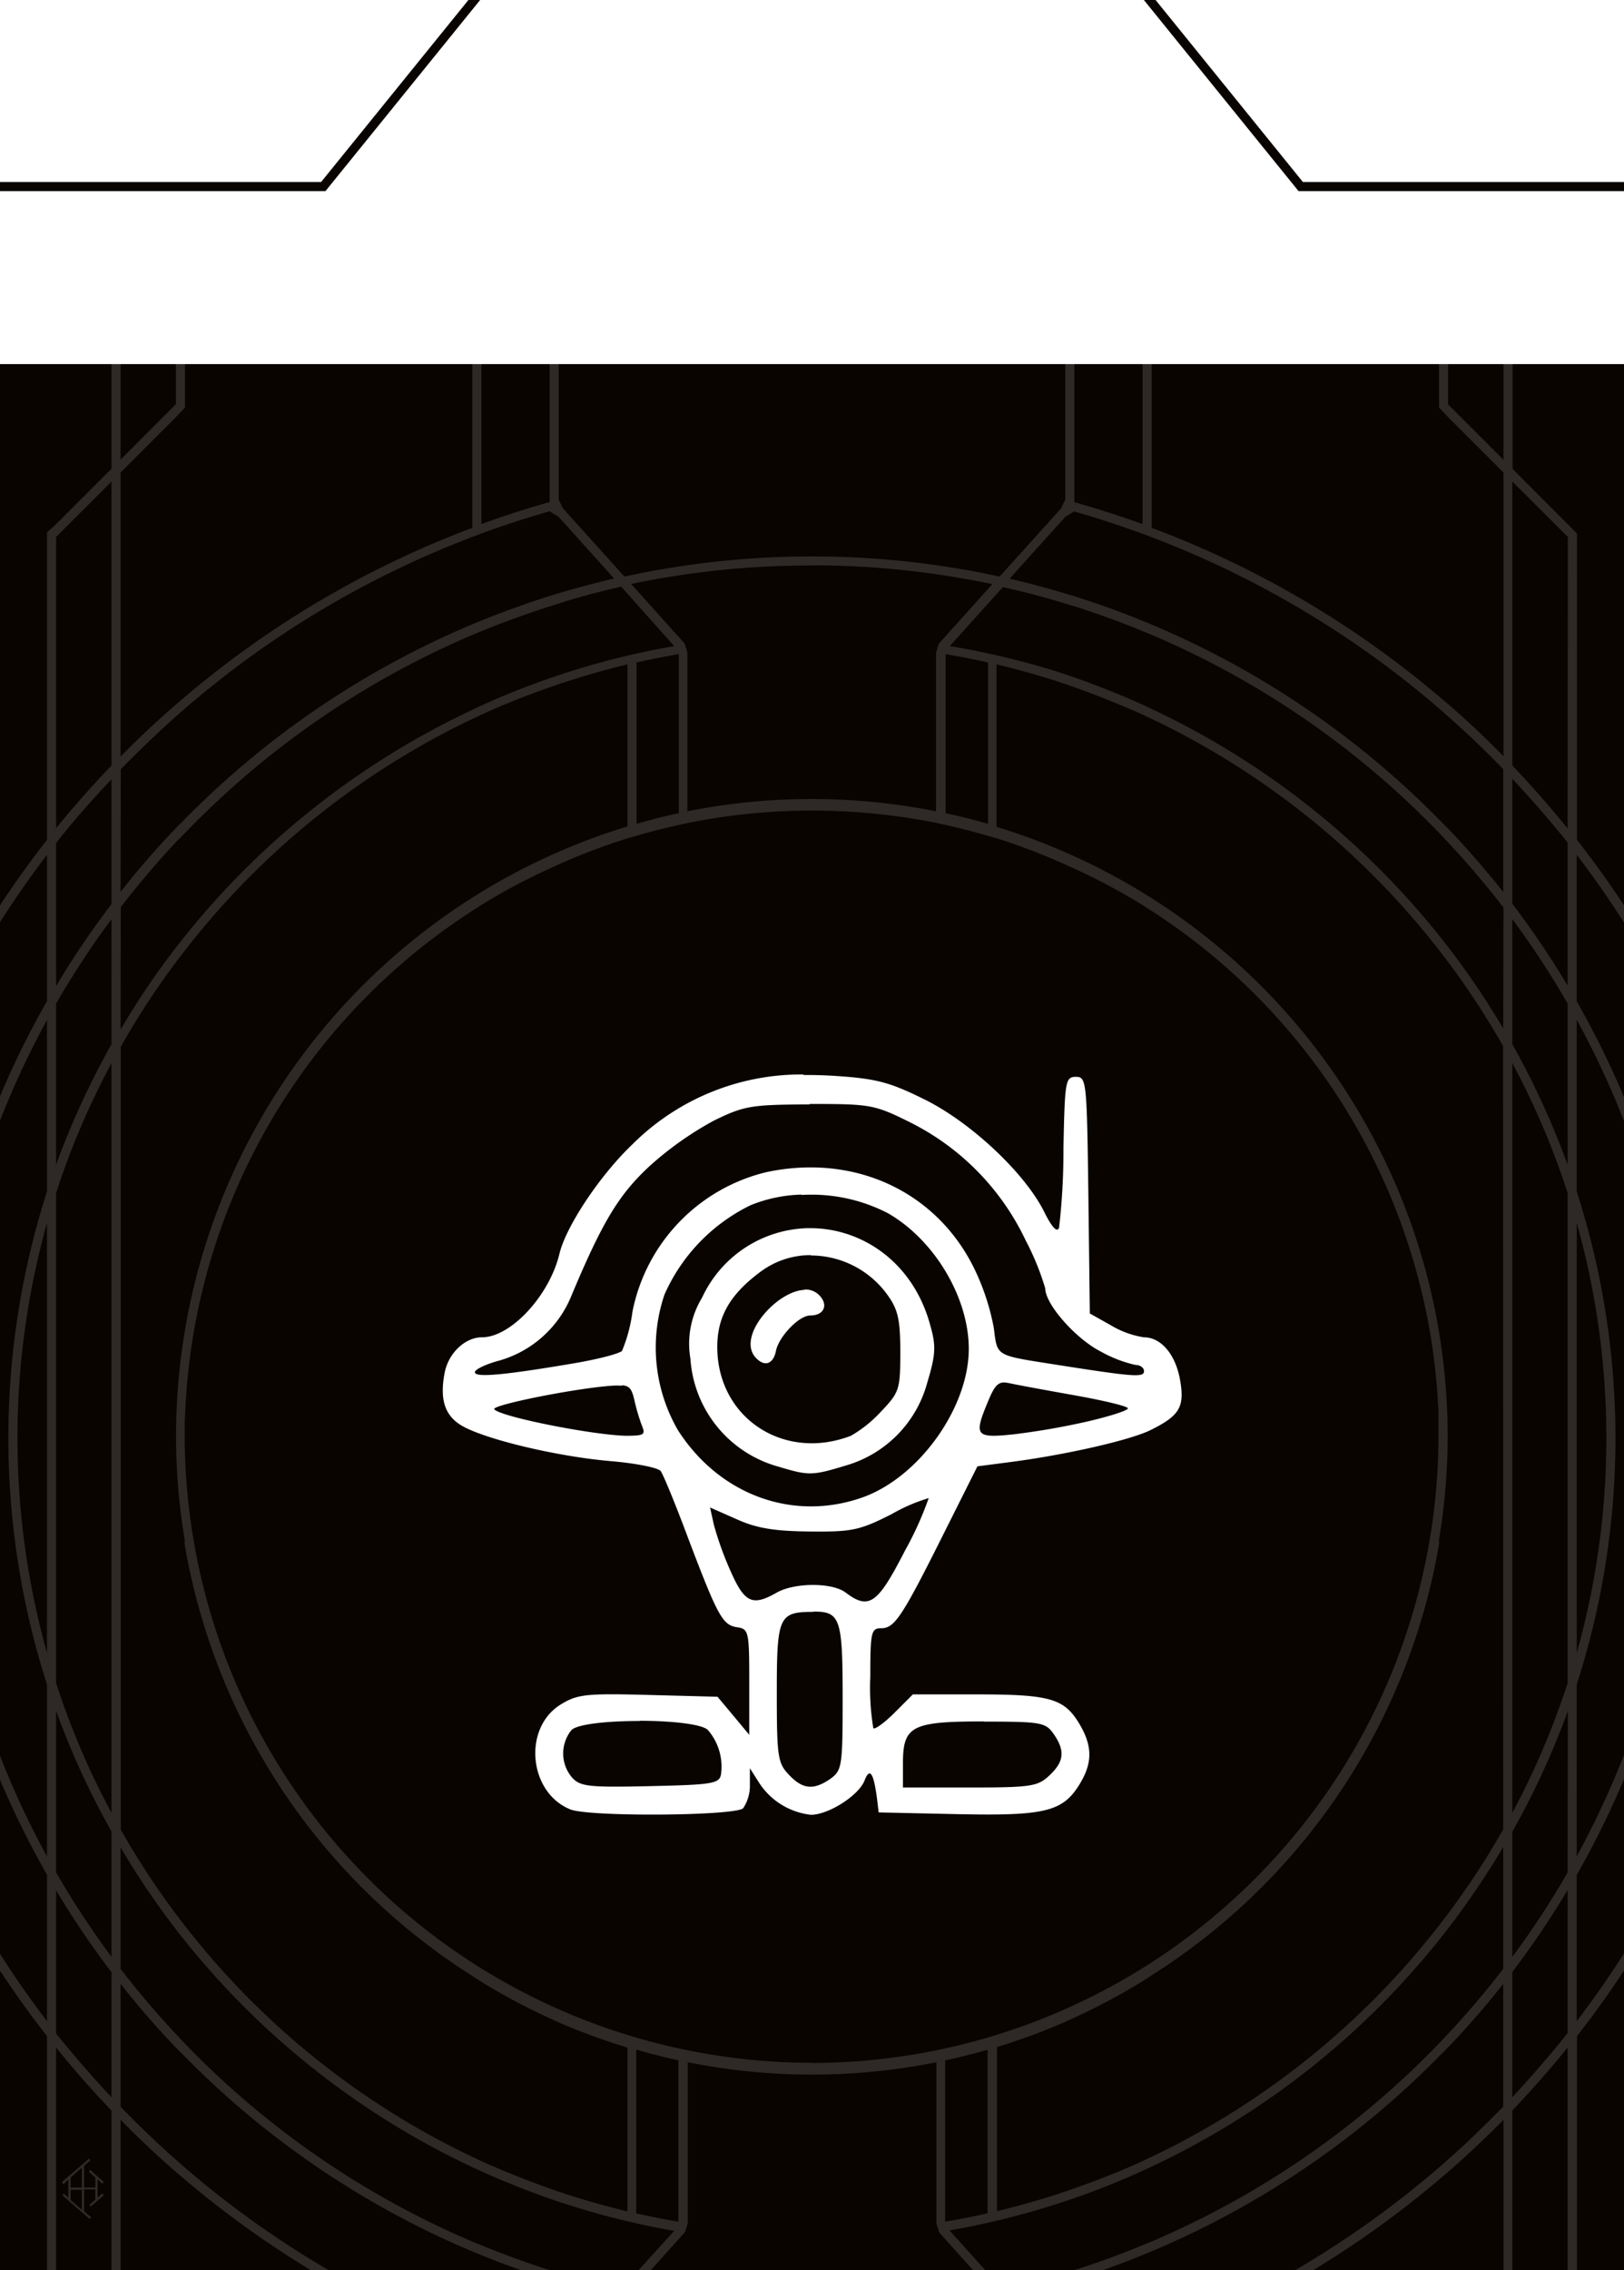 <svg id="Layer_1" data-name="Layer 1" xmlns="http://www.w3.org/2000/svg" xmlns:xlink="http://www.w3.org/1999/xlink" viewBox="0 0 178.58 249.45"><rect x="0" y="0" width="178.58" height="249.45" fill="#808080" stroke="none"/><defs><style>.cls-1{fill:none;}.cls-2{clip-path:url(#clip-path);}.cls-3{opacity:0.4;}.cls-4,.cls-5,.cls-7{fill:#090400;}.cls-4{opacity:0.05;}.cls-5{opacity:0.1;}.cls-6{clip-path:url(#clip-path-3);}.cls-8{opacity:0.15;}.cls-9{fill:#fff;}</style><clipPath id="clip-path"><rect class="cls-1" y="-310.05" width="189.92" height="260.79"/></clipPath><clipPath id="clip-path-3"><rect class="cls-1" x="-5.67" y="-5.67" width="189.92" height="260.79"/></clipPath></defs><g class="cls-2"><g class="cls-3"><g class="cls-2"><path class="cls-4" d="M67.11-249.48v-58.73h-1v59c-2.54.72-5,1.52-7.5,2.42v-59.08h-1v59.45A107,107,0,0,0,26-227.86L25-227q-3.15,2.74-6.09,5.73v-31.18L25-258.55l1-1v-46.28H25V-260l-6.09,6.09v-52h-1v53l-6.08,6.08-1,.91v33.79a106.26,106.26,0,0,0-22.68,65.72A106.29,106.29,0,0,0,10.84-80.64V-47l1,1,6.08,6.09v53h1v-52L25-32.77V13.14h1V-33.15l-1-1-6.09-6.09V-71.45q2.94,3,6.09,5.72l1,.85a107.06,107.06,0,0,0,31.6,18.57V13.14h1V-45.94c2.46.89,5,1.7,7.5,2.41V14.94h1v-58.2l.43-.92,6.79-7.53A96.73,96.73,0,0,0,95-49.49a96.73,96.73,0,0,0,20.63-2.22l6.78,7.53.44.92v58.2h1V-43.53c2.54-.71,5-1.52,7.5-2.41V13.14h1V-46.31a107.06,107.06,0,0,0,31.6-18.57l1-.85c2.1-1.82,4.13-3.74,6.09-5.72v31.18l-6.09,6.08-1,1.08V13.14h1V-32.77L171-38.86v52h1v-53l6.08-6.09,1-1V-80.64a106.29,106.29,0,0,0,22.68-65.73,106.29,106.29,0,0,0-22.68-65.73v-33.67l-1-1L172-252.87v-53h-1v52L164.91-260v-45.91h-1v46.27l1,1.05,6.09,6.09v31.17q-2.94-3-6.09-5.72l-1-.85a107,107,0,0,0-31.6-18.56v-59.45h-1v59.08c-2.46-.9-5-1.7-7.5-2.42v-59h-1v58.73s-.45.92-.43.92L115.59-241A97.38,97.38,0,0,0,95-243.25,97.38,97.38,0,0,0,74.33-241l-6.78-7.53S67.12-249.48,67.11-249.48Zm-55.27,4.11,6.08-6.09v31.2q-3.18,3.33-6.08,6.92Zm6.08,26.56V-205a98,98,0,0,0-6.08,9v-15.68C13.76-214.19,15.8-216.54,17.92-218.81Zm160.16,99.37A87.07,87.07,0,0,1,172-105.17v-82.39a87,87,0,0,1,6.08,14.26Zm1-50.57a87,87,0,0,1,3.25,23.64,87.14,87.14,0,0,1-3.25,23.65ZM171-103.36a88.52,88.52,0,0,1-6.09,9.3l-1,1.3a87.94,87.94,0,0,1-31.6,25.37l-1,.47c-2.44,1.12-5,2.13-7.5,3l-1,.35c-2.46.82-5,1.54-7.51,2.15v-18a67.47,67.47,0,0,0,7.51-2.78l1-.45a69.63,69.63,0,0,0,7.5-4l1-.64a70.07,70.07,0,0,0,31.6-47.38l0-.52a69.94,69.94,0,0,0,1-11.1v-.15c0-.08,0-.15,0-.22a70.06,70.06,0,0,0-49.61-66.92v-17.79c2.54.61,5,1.33,7.51,2.16l1,.35c2.55.9,5.06,1.91,7.5,3l1,.47A87.83,87.83,0,0,1,163.91-200l1,1.3a88.52,88.52,0,0,1,6.09,9.3ZM26-147q0-1.11.06-2.22a69,69,0,0,1,31.53-55l1-.64a69.36,69.36,0,0,1,7.5-4.05l1-.45a70.35,70.35,0,0,1,7.54-2.84l1-.28c1.52-.45,3.07-.85,4.64-1.19l1-.22A69.19,69.19,0,0,1,95-215.32a69.19,69.19,0,0,1,13.67,1.37l1,.22c1.58.34,3.13.74,4.67,1.19l1,.29a67.74,67.74,0,0,1,7.51,2.83l1,.45a69.36,69.36,0,0,1,7.5,4.05l1,.64a69,69,0,0,1,31.53,55.09c0,.66,0,1.32,0,2,0,.23,0,.46,0,.7A69,69,0,0,1,95-77.69,69,69,0,0,1,26-146.55C26-146.71,26-146.88,26-147Zm-1,.4c0,.07,0,.14,0,.2v.2A69.54,69.54,0,0,0,26-135.18l0,.53a70.07,70.07,0,0,0,31.6,47.38l1,.64a69.63,69.63,0,0,0,7.5,4l1,.45a68,68,0,0,0,7.54,2.78v18.06q-3.84-.91-7.54-2.16l-1-.35c-2.55-.9-5.06-1.91-7.5-3l-1-.47A88,88,0,0,1,26-92.76l-1-1.31a87.49,87.49,0,0,1-6.09-9.3v-86a88.52,88.52,0,0,1,6.09-9.3l1-1.3a87.83,87.83,0,0,1,31.6-25.37l1-.47c2.44-1.12,5-2.13,7.5-3l1-.35q3.7-1.25,7.54-2.16v17.78A70.06,70.06,0,0,0,25-146.64ZM11.84-173.29a86.7,86.7,0,0,1,6.08-14.27v82.38a87,87,0,0,1-6.08-14.26Zm-1,50.56a87,87,0,0,1-3.25-23.64A87.06,87.06,0,0,1,10.84-170Zm1-53.65v-17.73a95.4,95.4,0,0,1,6.08-9.27v13.75A88.83,88.83,0,0,0,11.84-176.38Zm-1,2.93a87.91,87.91,0,0,0-4.25,27.08,87.93,87.93,0,0,0,4.25,27.09v18.87a95.25,95.25,0,0,1-11.76-46,95.31,95.31,0,0,1,11.76-46Zm1,57.1a88.72,88.72,0,0,0,6.08,13.24v13.76a96.63,96.63,0,0,1-6.08-9.27Zm7.08,15a91.06,91.06,0,0,0,6.09,9l1,1.27a89,89,0,0,0,31.6,24.86l1,.47c2.44,1.11,5,2.1,7.5,3l1,.34a86.75,86.75,0,0,0,12.7,3.19L74-52.81c-2.32-.52-4.6-1.12-6.86-1.81l-1-.31q-3.82-1.2-7.5-2.72l-1-.41A96.38,96.38,0,0,1,26-79.82l-1-1.05Q21.8-84.3,18.92-88ZM75.65-61.15v-18c1.52.44,3.07.83,4.64,1.17v17.75C78.73-60.5,77.18-60.8,75.65-61.15Zm38.65-18v18c-1.54.35-3.1.65-4.67.92V-78C111.21-78.32,112.76-78.72,114.3-79.16Zm8.51,16.67,1-.34c2.55-.89,5.06-1.88,7.5-3l1-.47a89,89,0,0,0,31.6-24.86l1-1.27a88.75,88.75,0,0,0,6.09-9V-88q-2.88,3.72-6.09,7.16l-1,1.05a96.23,96.23,0,0,1-31.6,21.76l-1,.41q-3.67,1.51-7.5,2.72l-1,.31c-2.26.69-4.54,1.29-6.86,1.81l-5.84-6.49A86.75,86.75,0,0,0,122.81-62.49ZM172-103.1a88.83,88.83,0,0,0,6.08-13.25v17.73A98.57,98.57,0,0,1,172-89.35Zm7.08-16.18a87.93,87.93,0,0,0,4.25-27.09,88,88,0,0,0-4.25-27.09v-18.87a95.28,95.28,0,0,1,11.76,46,95.32,95.32,0,0,1-11.76,46Zm-1-57.11A88.72,88.72,0,0,0,172-189.63v-13.75a97.29,97.29,0,0,1,6.08,9.27Zm-7.08-15a89.75,89.75,0,0,0-6.09-8.95l-1-1.27a89,89,0,0,0-31.6-24.87l-1-.47c-2.44-1.1-5-2.1-7.5-3l-1-.34a88.06,88.06,0,0,0-12.7-3.2l5.84-6.48c2.32.52,4.6,1.12,6.86,1.8l1,.31q3.82,1.22,7.5,2.73l1,.41a96.2,96.2,0,0,1,31.6,21.75l1,1q3.21,3.44,6.09,7.17Zm-56.7-40.22v17.73c-1.54-.44-3.09-.84-4.67-1.18V-232.5C111.2-232.24,112.76-231.93,114.3-231.58ZM75.65-213.85v-17.74c1.53-.34,3.08-.65,4.64-.91V-215C78.72-214.69,77.17-214.29,75.65-213.85Zm-8.54-16.39-1,.34c-2.55.88-5.06,1.88-7.5,3l-1,.47A89,89,0,0,0,26-201.58l-1,1.27a89.75,89.75,0,0,0-6.09,8.95V-204.7q2.88-3.74,6.09-7.16l1-1.06a96.2,96.2,0,0,1,31.6-21.75l1-.41q3.68-1.51,7.5-2.73l1-.31c2.26-.68,4.54-1.28,6.86-1.8l5.84,6.48A88.06,88.06,0,0,0,67.11-230.24Zm-77.95,83.87a105.26,105.26,0,0,1,21.68-64.08v16.07a96.34,96.34,0,0,0-12.76,48,96.31,96.31,0,0,0,12.76,48v16.08A105.29,105.29,0,0,1-10.84-146.37ZM11.84-81V-96.66a96.54,96.54,0,0,0,6.08,9v13.77C15.8-76.19,13.76-78.54,11.84-81Zm6.08,39.71-6.08-6.08v-32q2.89,3.58,6.08,6.92Zm49.19-3.91-1,.62Q62.3-45.65,58.61-47l-1-.38A105.92,105.92,0,0,1,26-66.19l-1-.87q-3.15-2.79-6.09-5.82V-86.4c1.92,2.42,3.95,4.76,6.09,7l1,1A97.28,97.28,0,0,0,57.61-57l1,.41c2.45,1,5,1.9,7.5,2.7l1,.3q3,.9,6.09,1.62ZM95-50.49A96.26,96.26,0,0,1,75.1-52.56L81-59.1s.32-1,.31-1v-17.7A70,70,0,0,0,95-76.42a70,70,0,0,0,13.67-1.35v17.7s.3,1,.31,1l5.88,6.54A96.26,96.26,0,0,1,95-50.49Zm70-16.57-1,.87a105.92,105.92,0,0,1-31.6,18.81l-1,.38q-3.69,1.35-7.5,2.43l-1-.62-6.09-6.76q3.07-.72,6.09-1.62l1-.3c2.54-.8,5.05-1.71,7.5-2.7l1-.41a97.26,97.26,0,0,0,31.6-21.4l1-1q3.21-3.34,6.09-7v13.52Q168.06-69.85,164.91-67.06Zm13.17,19.7L172-41.27v-31.2q3.18-3.33,6.08-6.92ZM172-73.93V-87.7a96.54,96.54,0,0,0,6.08-9V-81C176.16-78.54,174.12-76.19,172-73.93Zm28.76-72.44a105.26,105.26,0,0,1-21.68,64.09V-98.36a96.21,96.21,0,0,0,12.76-48,96.24,96.24,0,0,0-12.76-48v-16.07A105.26,105.26,0,0,1,200.76-146.37Zm-22.68-65.38v15.67a99.28,99.28,0,0,0-6.08-9v-13.77C174.12-216.54,176.16-214.19,178.08-211.75ZM172-251.46l6.08,6.09v32q-2.9-3.6-6.08-6.92Zm-49.19,3.92,1-.63q3.81,1.08,7.5,2.44l1,.38a105.89,105.89,0,0,1,31.6,18.8l1,.88q3.15,2.79,6.09,5.82v13.52q-2.88-3.64-6.09-7l-1-1a97.1,97.1,0,0,0-31.6-21.4l-1-.41c-2.45-1-5-1.9-7.5-2.7l-1-.3c-2-.6-4-1.15-6.09-1.62ZM95-242.25a95.58,95.58,0,0,1,19.86,2.08l-5.88,6.54s-.32,1-.31,1v17.43A70,70,0,0,0,95-216.59a70,70,0,0,0-13.67,1.35v-17.43s-.3-1-.31-1l-5.88-6.54A95.58,95.58,0,0,1,95-242.25Zm-27.85-5.29,6.09,6.76c-2,.47-4.08,1-6.09,1.62l-1,.3q-3.82,1.2-7.5,2.7l-1,.41A97.26,97.26,0,0,0,26-214.35l-1,1q-3.21,3.34-6.09,7v-13.52q2.94-3,6.09-5.82l1-.88a105.89,105.89,0,0,1,31.6-18.8l1-.38q3.69-1.36,7.5-2.44Z"/></g></g><path class="cls-1" d="M67.11-249.48v-58.73h-1v59c-2.54.72-5,1.52-7.5,2.42v-59.08h-1v59.45A107,107,0,0,0,26-227.86L25-227q-3.15,2.74-6.09,5.73v-31.18L25-258.55l1-1v-46.28H25V-260l-6.09,6.09v-52h-1v53l-6.08,6.08-1,.91v33.79a106.26,106.26,0,0,0-22.68,65.72A106.29,106.29,0,0,0,10.84-80.64V-47l1,1,6.08,6.09v53h1v-52L25-32.77V13.14h1V-33.15l-1-1-6.09-6.09V-71.45q2.94,3,6.09,5.72l1,.85a107.06,107.06,0,0,0,31.6,18.57V13.14h1V-45.94c2.46.89,5,1.7,7.5,2.41V14.94h1v-58.2l.43-.92,6.79-7.53A96.73,96.73,0,0,0,95-49.49a96.73,96.73,0,0,0,20.63-2.22l6.78,7.53.44.92v58.2h1V-43.53c2.54-.71,5-1.52,7.5-2.41V13.14h1V-46.31a107.06,107.06,0,0,0,31.6-18.57l1-.85c2.1-1.82,4.13-3.74,6.09-5.72v31.18l-6.09,6.08-1,1.08V13.14h1V-32.77L171-38.86v52h1v-53l6.08-6.09,1-1V-80.64a106.29,106.29,0,0,0,22.68-65.73,106.29,106.29,0,0,0-22.68-65.73v-33.67l-1-1L172-252.87v-53h-1v52L164.91-260v-45.91h-1v46.27l1,1.05,6.09,6.09v31.17q-2.94-3-6.09-5.72l-1-.85a107,107,0,0,0-31.6-18.56v-59.45h-1v59.08c-2.46-.9-5-1.7-7.5-2.42v-59h-1v58.73s-.45.92-.43.92L115.59-241A97.38,97.38,0,0,0,95-243.25,97.38,97.38,0,0,0,74.33-241l-6.78-7.53S67.12-249.48,67.11-249.48Zm-55.27,4.11,6.08-6.09v31.2q-3.18,3.33-6.08,6.92Zm6.08,26.56V-205a98,98,0,0,0-6.08,9v-15.68C13.76-214.19,15.8-216.54,17.92-218.81Zm160.16,99.37A87.07,87.07,0,0,1,172-105.17v-82.39a87,87,0,0,1,6.08,14.26Zm1-50.57a87,87,0,0,1,3.25,23.64,87.14,87.14,0,0,1-3.25,23.65ZM171-103.36a88.52,88.52,0,0,1-6.09,9.3l-1,1.3a87.94,87.94,0,0,1-31.6,25.37l-1,.47c-2.44,1.12-5,2.13-7.5,3l-1,.35c-2.46.82-5,1.54-7.51,2.15v-18a67.47,67.47,0,0,0,7.51-2.78l1-.45a69.63,69.63,0,0,0,7.5-4l1-.64a70.07,70.07,0,0,0,31.6-47.38l0-.52a69.94,69.94,0,0,0,1-11.1v-.15c0-.08,0-.15,0-.22a70.06,70.06,0,0,0-49.61-66.92v-17.79c2.54.61,5,1.33,7.51,2.16l1,.35c2.55.9,5.06,1.91,7.5,3l1,.47A87.83,87.83,0,0,1,163.91-200l1,1.3a88.52,88.52,0,0,1,6.09,9.3ZM26-147q0-1.11.06-2.22a69,69,0,0,1,31.53-55l1-.64a69.36,69.36,0,0,1,7.5-4.05l1-.45a70.35,70.35,0,0,1,7.54-2.84l1-.28c1.52-.45,3.07-.85,4.64-1.19l1-.22A69.19,69.19,0,0,1,95-215.32a69.19,69.19,0,0,1,13.67,1.37l1,.22c1.58.34,3.13.74,4.67,1.19l1,.29a67.74,67.74,0,0,1,7.51,2.83l1,.45a69.36,69.36,0,0,1,7.5,4.05l1,.64a69,69,0,0,1,31.53,55.09c0,.66,0,1.32,0,2,0,.23,0,.46,0,.7A69,69,0,0,1,95-77.69,69,69,0,0,1,26-146.55C26-146.71,26-146.88,26-147Zm-1,.4c0,.07,0,.14,0,.2v.2A69.54,69.54,0,0,0,26-135.18l0,.53a70.07,70.07,0,0,0,31.6,47.38l1,.64a69.63,69.63,0,0,0,7.5,4l1,.45a68,68,0,0,0,7.54,2.78v18.06q-3.84-.91-7.54-2.16l-1-.35c-2.55-.9-5.06-1.91-7.5-3l-1-.47A88,88,0,0,1,26-92.76l-1-1.31a87.49,87.49,0,0,1-6.09-9.3v-86a88.52,88.52,0,0,1,6.09-9.3l1-1.3a87.83,87.83,0,0,1,31.6-25.37l1-.47c2.44-1.12,5-2.13,7.5-3l1-.35q3.7-1.25,7.54-2.16v17.78A70.06,70.06,0,0,0,25-146.64ZM11.84-173.29a86.7,86.7,0,0,1,6.08-14.27v82.38a87,87,0,0,1-6.08-14.26Zm-1,50.56a87,87,0,0,1-3.25-23.64A87.06,87.06,0,0,1,10.84-170Zm1-53.65v-17.73a95.4,95.4,0,0,1,6.08-9.27v13.75A88.83,88.83,0,0,0,11.84-176.38Zm-1,2.93a87.91,87.91,0,0,0-4.25,27.08,87.93,87.93,0,0,0,4.25,27.09v18.87a95.25,95.25,0,0,1-11.76-46,95.31,95.31,0,0,1,11.76-46Zm1,57.1a88.72,88.72,0,0,0,6.08,13.24v13.76a96.63,96.63,0,0,1-6.08-9.27Zm7.08,15a91.06,91.06,0,0,0,6.09,9l1,1.27a89,89,0,0,0,31.6,24.86l1,.47c2.44,1.11,5,2.1,7.5,3l1,.34a86.75,86.75,0,0,0,12.7,3.19L74-52.81c-2.32-.52-4.6-1.12-6.86-1.81l-1-.31q-3.82-1.2-7.5-2.72l-1-.41A96.38,96.38,0,0,1,26-79.82l-1-1.05Q21.8-84.3,18.92-88ZM75.65-61.15v-18c1.52.44,3.07.83,4.64,1.17v17.75C78.73-60.5,77.18-60.8,75.65-61.15Zm38.65-18v18c-1.54.35-3.1.65-4.67.92V-78C111.21-78.32,112.76-78.72,114.3-79.16Zm8.51,16.67,1-.34c2.55-.89,5.06-1.88,7.5-3l1-.47a89,89,0,0,0,31.6-24.86l1-1.27a88.75,88.75,0,0,0,6.09-9V-88q-2.88,3.72-6.09,7.16l-1,1.05a96.23,96.23,0,0,1-31.6,21.76l-1,.41q-3.67,1.51-7.5,2.72l-1,.31c-2.26.69-4.54,1.29-6.86,1.81l-5.84-6.49A86.75,86.75,0,0,0,122.81-62.49ZM172-103.1a88.83,88.83,0,0,0,6.08-13.25v17.73A98.57,98.57,0,0,1,172-89.35Zm7.08-16.18a87.93,87.93,0,0,0,4.25-27.09,88,88,0,0,0-4.25-27.09v-18.87a95.28,95.28,0,0,1,11.76,46,95.32,95.32,0,0,1-11.76,46Zm-1-57.11A88.72,88.72,0,0,0,172-189.63v-13.75a97.29,97.29,0,0,1,6.08,9.27Zm-7.08-15a89.75,89.75,0,0,0-6.09-8.95l-1-1.27a89,89,0,0,0-31.6-24.87l-1-.47c-2.44-1.1-5-2.1-7.5-3l-1-.34a88.06,88.06,0,0,0-12.7-3.2l5.84-6.48c2.32.52,4.6,1.12,6.86,1.8l1,.31q3.82,1.22,7.5,2.73l1,.41a96.2,96.2,0,0,1,31.6,21.75l1,1q3.21,3.44,6.09,7.17Zm-56.7-40.22v17.73c-1.54-.44-3.09-.84-4.67-1.18V-232.5C111.2-232.24,112.76-231.93,114.3-231.58ZM75.65-213.85v-17.74c1.53-.34,3.08-.65,4.64-.91V-215C78.72-214.69,77.17-214.29,75.65-213.85Zm-8.54-16.39-1,.34c-2.55.88-5.06,1.88-7.5,3l-1,.47A89,89,0,0,0,26-201.58l-1,1.27a89.75,89.75,0,0,0-6.09,8.95V-204.7q2.88-3.74,6.09-7.16l1-1.06a96.2,96.2,0,0,1,31.6-21.75l1-.41q3.68-1.51,7.5-2.73l1-.31c2.26-.68,4.54-1.28,6.86-1.8l5.84,6.48A88.06,88.06,0,0,0,67.11-230.24Zm-77.95,83.87a105.26,105.26,0,0,1,21.68-64.08v16.07a96.34,96.34,0,0,0-12.76,48,96.31,96.31,0,0,0,12.76,48v16.08A105.29,105.29,0,0,1-10.84-146.37ZM11.84-81V-96.66a96.54,96.54,0,0,0,6.08,9v13.77C15.8-76.19,13.76-78.54,11.84-81Zm6.08,39.71-6.08-6.08v-32q2.89,3.58,6.08,6.92Zm49.19-3.91-1,.62Q62.3-45.65,58.61-47l-1-.38A105.92,105.92,0,0,1,26-66.19l-1-.87q-3.15-2.79-6.09-5.82V-86.4c1.92,2.42,3.95,4.76,6.09,7l1,1A97.28,97.28,0,0,0,57.61-57l1,.41c2.45,1,5,1.9,7.5,2.7l1,.3q3,.9,6.09,1.62ZM95-50.49A96.26,96.26,0,0,1,75.1-52.56L81-59.1s.32-1,.31-1v-17.7A70,70,0,0,0,95-76.42a70,70,0,0,0,13.67-1.35v17.7s.3,1,.31,1l5.88,6.54A96.26,96.26,0,0,1,95-50.49Zm70-16.57-1,.87a105.92,105.92,0,0,1-31.6,18.81l-1,.38q-3.69,1.35-7.5,2.43l-1-.62-6.09-6.76q3.07-.72,6.09-1.62l1-.3c2.54-.8,5.05-1.71,7.5-2.7l1-.41a97.26,97.26,0,0,0,31.6-21.4l1-1q3.21-3.34,6.09-7v13.52Q168.06-69.85,164.91-67.06Zm13.17,19.7L172-41.27v-31.2q3.18-3.33,6.08-6.92ZM172-73.93V-87.7a96.54,96.54,0,0,0,6.08-9V-81C176.16-78.54,174.12-76.19,172-73.93Zm28.76-72.44a105.26,105.26,0,0,1-21.68,64.09V-98.36a96.21,96.21,0,0,0,12.76-48,96.24,96.24,0,0,0-12.76-48v-16.07A105.26,105.26,0,0,1,200.76-146.37Zm-22.68-65.38v15.67a99.28,99.28,0,0,0-6.08-9v-13.77C174.12-216.54,176.16-214.19,178.08-211.75ZM172-251.46l6.08,6.09v32q-2.9-3.6-6.08-6.92Zm-49.19,3.92,1-.63q3.81,1.08,7.5,2.44l1,.38a105.89,105.89,0,0,1,31.6,18.8l1,.88q3.15,2.79,6.09,5.82v13.52q-2.88-3.64-6.09-7l-1-1a97.1,97.1,0,0,0-31.6-21.4l-1-.41c-2.45-1-5-1.9-7.5-2.7l-1-.3c-2-.6-4-1.15-6.09-1.62ZM95-242.25a95.58,95.58,0,0,1,19.86,2.08l-5.88,6.54s-.32,1-.31,1v17.43A70,70,0,0,0,95-216.59a70,70,0,0,0-13.67,1.35v-17.43s-.3-1-.31-1l-5.88-6.54A95.58,95.58,0,0,1,95-242.25Zm-27.85-5.29,6.09,6.76c-2,.47-4.08,1-6.09,1.62l-1,.3q-3.82,1.2-7.5,2.7l-1,.41A97.26,97.26,0,0,0,26-214.35l-1,1q-3.21,3.34-6.09,7v-13.52q2.94-3,6.09-5.82l1-.88a105.89,105.89,0,0,1,31.6-18.8l1-.38q3.69-1.36,7.5-2.44Z"/><path class="cls-5" d="M179.08-212.1v-33.67l-1-1L172-252.87v-53h-1v52L164.91-260v-45.91h-1v46.27l1,1.05,6.09,6.09v31.17q-2.94-3-6.09-5.72l-1-.85a107,107,0,0,0-31.6-18.56v-59.45h-1v59.08c-2.46-.9-5-1.7-7.5-2.42v-59h-1v58.73s-.45.92-.44.92L115.59-241A97.38,97.38,0,0,0,95-243.25,97.38,97.38,0,0,0,74.33-241l-6.78-7.53s-.43-.92-.44-.92v-58.73h-1v59c-2.54.72-5,1.52-7.5,2.42v-59.08h-1v59.45A107,107,0,0,0,26-227.86L25-227q-3.15,2.74-6.09,5.73v-31.18L25-258.55l1-1v-46.28H25V-260l-6.09,6.09v-52h-1v53l-6.08,6.08-1,.91v33.79a106.26,106.26,0,0,0-22.68,65.72A106.29,106.29,0,0,0,10.84-80.64V-47l1,1,6.08,6.09v53h1v-52L25-32.77V13.14h1V-33.15l-1-1-6.09-6.09V-71.45q2.94,3,6.09,5.72l1,.85a107.06,107.06,0,0,0,31.6,18.57V13.14h1V-45.94c2.46.89,5,1.7,7.5,2.41V14.94h1v-58.2l.43-.92,6.79-7.53A96.73,96.73,0,0,0,95-49.49a96.73,96.73,0,0,0,20.63-2.22l6.78,7.53.44.92v58.2h1V-43.53c2.54-.71,5-1.52,7.5-2.41V13.14h1V-46.31a107.06,107.06,0,0,0,31.6-18.57l1-.85c2.1-1.82,4.13-3.74,6.09-5.72v31.18l-6.09,6.08-1,1.08V13.14h1V-32.77L171-38.86v52h1v-53l6.08-6.09,1-1V-80.64a106.29,106.29,0,0,0,22.68-65.73A106.29,106.29,0,0,0,179.08-212.1ZM10.84-122.73a87,87,0,0,1-3.25-23.64A87.06,87.06,0,0,1,10.84-170Zm0-50.72a87.91,87.91,0,0,0-4.25,27.08,87.93,87.93,0,0,0,4.25,27.09v18.87a95.25,95.25,0,0,1-11.76-46,95.31,95.31,0,0,1,11.76-46Zm0-20.93a96.34,96.34,0,0,0-12.76,48,96.31,96.31,0,0,0,12.76,48v16.08a105.29,105.29,0,0,1-21.68-64.09,105.26,105.26,0,0,1,21.68-64.08Zm7.08,153.1-6.08-6.08v-32q2.89,3.58,6.08,6.92Zm0-32.65c-2.12-2.26-4.16-4.61-6.08-7.06V-96.66a96.54,96.54,0,0,0,6.08,9Zm0-15.42a96.63,96.63,0,0,1-6.08-9.27v-17.73a88.72,88.72,0,0,0,6.08,13.24Zm0-15.83a87,87,0,0,1-6.08-14.26v-53.85a86.7,86.7,0,0,1,6.08-14.27Zm0-84.45a88.83,88.83,0,0,0-6.08,13.25v-17.73a95.4,95.4,0,0,1,6.08-9.27Zm0-15.41a98,98,0,0,0-6.08,9v-15.68c1.92-2.44,4-4.79,6.08-7.06Zm0-15.22q-3.18,3.33-6.08,6.92v-32l6.08-6.09Zm77-22a95.58,95.58,0,0,1,19.86,2.08l-5.88,6.54s-.32,1-.31,1v17.43A70,70,0,0,0,95-216.59a70,70,0,0,0-13.67,1.35v-17.43s-.3-1-.31-1l-5.88-6.54A95.58,95.58,0,0,1,95-242.25ZM95-77.69A69,69,0,0,1,26-146.55c0-.16,0-.33,0-.49q0-1.11.06-2.22a69,69,0,0,1,31.53-55l1-.64a69.36,69.36,0,0,1,7.5-4.05l1-.45a70.35,70.35,0,0,1,7.54-2.84l1-.28c1.52-.45,3.07-.85,4.64-1.19l1-.22A69.19,69.19,0,0,1,95-215.32a69.19,69.19,0,0,1,13.67,1.37l1,.22c1.58.34,3.13.74,4.67,1.19l1,.29a67.74,67.74,0,0,1,7.51,2.83l1,.45a69.36,69.36,0,0,1,7.5,4.05l1,.64a69,69,0,0,1,31.53,55.09c0,.66,0,1.32,0,2,0,.23,0,.46,0,.7A69,69,0,0,1,95-77.69Zm19.34-1.47v18c-1.54.35-3.1.65-4.67.92V-78C111.21-78.32,112.76-78.72,114.3-79.16ZM80.29-78v17.75c-1.56-.27-3.11-.57-4.64-.92v-18C77.17-78.71,78.72-78.32,80.29-78ZM75.65-213.85v-17.74c1.53-.34,3.08-.65,4.64-.91V-215C78.72-214.69,77.17-214.29,75.65-213.85Zm38.65,0c-1.54-.44-3.09-.84-4.67-1.18V-232.5c1.57.26,3.13.57,4.67.92Zm-95.38-6q2.94-3,6.09-5.82l1-.88a105.89,105.89,0,0,1,31.6-18.8l1-.38q3.69-1.36,7.5-2.44l1,.63,6.09,6.76c-2,.47-4.08,1-6.09,1.62l-1,.3q-3.82,1.2-7.5,2.7l-1,.41A97.26,97.26,0,0,0,26-214.35l-1,1q-3.21,3.34-6.09,7Zm0,15.15q2.88-3.74,6.09-7.16l1-1.06a96.2,96.2,0,0,1,31.6-21.75l1-.41q3.68-1.51,7.5-2.73l1-.31c2.26-.68,4.54-1.28,6.86-1.8l5.84,6.48a88.06,88.06,0,0,0-12.7,3.2l-1,.34c-2.55.88-5.06,1.88-7.5,3l-1,.47A89,89,0,0,0,26-201.58l-1,1.27a89.75,89.75,0,0,0-6.09,8.95Zm0,15.33a88.52,88.52,0,0,1,6.09-9.3l1-1.3a87.83,87.83,0,0,1,31.6-25.37l1-.47c2.44-1.12,5-2.13,7.5-3l1-.35q3.7-1.25,7.54-2.16v17.78A70.06,70.06,0,0,0,25-146.64c0,.07,0,.14,0,.2v.2A69.54,69.54,0,0,0,26-135.18l0,.53a70.07,70.07,0,0,0,31.6,47.38l1,.64a69.63,69.63,0,0,0,7.5,4l1,.45a68,68,0,0,0,7.54,2.78v18.06q-3.84-.91-7.54-2.16l-1-.35c-2.55-.9-5.06-1.91-7.5-3l-1-.47A88,88,0,0,1,26-92.76l-1-1.31a87.49,87.49,0,0,1-6.09-9.3ZM67.11-45.19l-1,.62Q62.3-45.65,58.61-47l-1-.38A105.92,105.92,0,0,1,26-66.19l-1-.87q-3.15-2.79-6.09-5.82V-86.4c1.92,2.42,3.95,4.76,6.09,7l1,1A97.28,97.28,0,0,0,57.61-57l1,.41c2.45,1,5,1.9,7.5,2.7l1,.3q3,.9,6.09,1.62ZM74-52.81c-2.32-.52-4.6-1.12-6.86-1.81l-1-.31q-3.82-1.2-7.5-2.72l-1-.41A96.38,96.38,0,0,1,26-79.82l-1-1.05Q21.8-84.3,18.92-88v-13.34a91.06,91.06,0,0,0,6.09,9l1,1.27a89,89,0,0,0,31.6,24.86l1,.47c2.44,1.11,5,2.1,7.5,3l1,.34a86.75,86.75,0,0,0,12.7,3.19Zm21,2.32A96.26,96.26,0,0,1,75.1-52.56L81-59.1s.32-1,.31-1v-17.7A70,70,0,0,0,95-76.42a70,70,0,0,0,13.67-1.35v17.7s.3,1,.31,1l5.88,6.54A96.26,96.26,0,0,1,95-50.49Zm76-22.39q-2.94,3-6.09,5.82l-1,.87a105.92,105.92,0,0,1-31.6,18.81l-1,.38q-3.69,1.35-7.5,2.43l-1-.62-6.09-6.76q3.07-.72,6.09-1.62l1-.3c2.54-.8,5.05-1.71,7.5-2.7l1-.41a97.26,97.26,0,0,0,31.6-21.4l1-1q3.21-3.34,6.09-7ZM171-88q-2.88,3.72-6.09,7.16l-1,1.05a96.23,96.23,0,0,1-31.6,21.76l-1,.41q-3.67,1.51-7.5,2.72l-1,.31c-2.26.69-4.54,1.29-6.86,1.81l-5.84-6.49a86.75,86.75,0,0,0,12.7-3.19l1-.34c2.55-.89,5.06-1.88,7.5-3l1-.47a89,89,0,0,0,31.6-24.86l1-1.27a88.75,88.75,0,0,0,6.09-9Zm0-15.33a88.52,88.52,0,0,1-6.09,9.3l-1,1.3a87.94,87.94,0,0,1-31.6,25.37l-1,.47c-2.44,1.12-5,2.13-7.5,3l-1,.35c-2.46.82-5,1.54-7.51,2.15v-18a67.47,67.47,0,0,0,7.51-2.78l1-.45a69.63,69.63,0,0,0,7.5-4l1-.64a70.07,70.07,0,0,0,31.6-47.38l0-.52a69.94,69.94,0,0,0,1-11.1v-.15c0-.08,0-.15,0-.22a70.06,70.06,0,0,0-49.61-66.92v-17.79c2.54.61,5,1.33,7.51,2.16l1,.35c2.55.9,5.06,1.91,7.5,3l1,.47A87.83,87.83,0,0,1,163.91-200l1,1.3a88.52,88.52,0,0,1,6.09,9.3Zm0-88a89.75,89.75,0,0,0-6.09-8.95l-1-1.27a89,89,0,0,0-31.6-24.87l-1-.47c-2.44-1.1-5-2.1-7.5-3l-1-.34a88.06,88.06,0,0,0-12.7-3.2l5.84-6.48c2.32.52,4.6,1.12,6.86,1.8l1,.31q3.82,1.22,7.5,2.73l1,.41a96.2,96.2,0,0,1,31.6,21.75l1,1q3.21,3.44,6.09,7.17Zm0-15q-2.88-3.64-6.09-7l-1-1a97.1,97.1,0,0,0-31.6-21.4l-1-.41c-2.45-1-5-1.9-7.5-2.7l-1-.3c-2-.6-4-1.15-6.09-1.62l6.09-6.76,1-.63q3.81,1.08,7.5,2.44l1,.38a105.89,105.89,0,0,1,31.6,18.8l1,.88q3.15,2.79,6.09,5.82Zm7.08,159L172-41.27v-31.2q3.18-3.33,6.08-6.92Zm0-33.62c-1.92,2.44-4,4.79-6.08,7V-87.7a96.54,96.54,0,0,0,6.08-9Zm0-17.64A98.57,98.57,0,0,1,172-89.35V-103.1a88.83,88.83,0,0,0,6.08-13.25Zm0-20.82A87.07,87.07,0,0,1,172-105.17v-82.39a87,87,0,0,1,6.08,14.26Zm0-56.95A88.72,88.72,0,0,0,172-189.63v-13.75a97.29,97.29,0,0,1,6.08,9.27Zm0-19.69a99.28,99.28,0,0,0-6.08-9v-13.77c2.12,2.27,4.16,4.62,6.08,7.06Zm0-17.26q-2.9-3.6-6.08-6.92v-31.2l6.08,6.09Zm1,43.33a87,87,0,0,1,3.25,23.64,87.14,87.14,0,0,1-3.25,23.65Zm0,50.73a87.93,87.93,0,0,0,4.25-27.09,88,88,0,0,0-4.25-27.09v-18.87a95.28,95.28,0,0,1,11.76,46,95.32,95.32,0,0,1-11.76,46Zm0,20.92a96.31,96.31,0,0,0,12.76-48,96.34,96.34,0,0,0-12.76-48v-16.07a105.26,105.26,0,0,1,21.68,64.08,105.26,105.26,0,0,1-21.68,64.09Z"/></g><g class="cls-6"><rect class="cls-7" x="-5.67" y="-5.67" width="189.92" height="260.79"/><g class="cls-8"><path class="cls-9" d="M173.41,92.29V58.62l-1-1-6.08-6.09v-53h-1v52l-6.09-6.09V-1.49h-1V44.78l1,1.06,6.09,6.08V83.1q-2.94-3-6.09-5.73l-1-.84A106.72,106.72,0,0,0,126.64,58V-1.49h-1V57.59c-2.46-.89-5-1.7-7.5-2.41v-59h-1V54.91a9.65,9.65,0,0,0-.43.92l-6.79,7.53a97,97,0,0,0-41.26,0l-6.78-7.53s-.43-.93-.44-.92V-3.83h-1v59c-2.54.71-5,1.52-7.5,2.41V-1.49h-1V58a107.06,107.06,0,0,0-31.6,18.57l-1,.85q-3.15,2.73-6.08,5.72V51.92l6.08-6.08,1-1.05V-1.49h-1V44.42l-6.08,6.09v-52h-1v53L6.17,57.6l-1,.9V92.29a106.57,106.57,0,0,0,0,131.45V257.4l1,1,6.09,6.08v53h1v-52l6.08,6.09v45.92h1v-46.3l-1-1-6.08-6.08V232.93q2.93,3,6.08,5.73l1,.85a107,107,0,0,0,31.6,18.56v59.46h1V258.44c2.46.89,5,1.7,7.5,2.41v58.47h1v-58.2l.44-.91,6.78-7.54a97,97,0,0,0,41.26,0l6.79,7.54.43.92v58.19h1V260.85q3.81-1.07,7.5-2.41v59.09h1V258.07a106.9,106.9,0,0,0,31.6-18.56l1-.85q3.15-2.74,6.09-5.73v31.18l-6.09,6.08-1,1.08v46.26h1V271.61l6.09-6.09v52h1v-53l6.08-6.08,1-1V223.74a106.57,106.57,0,0,0,0-131.45ZM5.17,181.65a87.57,87.57,0,0,1,0-47.27Zm0-50.72a88.43,88.43,0,0,0,0,54.17V204a95.69,95.69,0,0,1,0-91.92Zm0-20.92a96.68,96.68,0,0,0,0,96V222.1a105.56,105.56,0,0,1,0-128.17Zm7.09,153.1L6.17,257V225q2.89,3.58,6.09,6.92Zm0-32.66c-2.13-2.26-4.17-4.61-6.09-7V207.72a96.15,96.15,0,0,0,6.09,9Zm0-15.42a96.73,96.73,0,0,1-6.09-9.27V188a87.88,87.88,0,0,0,6.09,13.25Zm0-15.82a85.89,85.89,0,0,1-6.09-14.27V131.09a86.15,86.15,0,0,1,6.09-14.26Zm0-84.46A88.33,88.33,0,0,0,6.17,128V110.27A96.73,96.73,0,0,1,12.26,101Zm0-15.4a94.7,94.7,0,0,0-6.09,9V92.63c1.92-2.44,4-4.79,6.09-7Zm0-15.23Q9.07,87.45,6.17,91V59l6.09-6.09Zm77-22a96.26,96.26,0,0,1,19.86,2.07l-5.88,6.54s-.32,1-.31,1V89.15a69.89,69.89,0,0,0-27.34,0V71.71s-.3-1-.31-1l-5.88-6.54A96.26,96.26,0,0,1,89.29,62.14Zm0,164.55a69,69,0,0,1-68.95-68.86c0-.16,0-.32,0-.49,0-.74,0-1.48.06-2.21a69,69,0,0,1,31.53-55l1-.65a67.58,67.58,0,0,1,7.5-4l1-.46A70.35,70.35,0,0,1,69,92.12l1-.28c1.52-.45,3.07-.84,4.64-1.19l1-.22a69.38,69.38,0,0,1,27.34,0l1,.22c1.58.35,3.13.75,4.67,1.2l1,.28A69.8,69.8,0,0,1,117.14,95l1,.45a69.36,69.36,0,0,1,7.5,4l1,.65a69,69,0,0,1,31.54,55.08c0,.66,0,1.32,0,2,0,.24,0,.47,0,.7A69,69,0,0,1,89.29,226.69Zm19.34-1.46v18c-1.54.35-3.1.66-4.67.92V226.4C105.54,226.07,107.09,225.67,108.63,225.23Zm-34,1.17v17.75c-1.56-.26-3.11-.57-4.64-.91v-18C71.51,225.67,73.05,226.07,74.62,226.4ZM70,90.53V72.8c1.53-.35,3.08-.65,4.64-.92V89.36C73.05,89.69,71.51,90.09,70,90.53Zm38.65,0c-1.54-.44-3.09-.84-4.67-1.17V71.88c1.57.27,3.13.57,4.67.92Zm-95.37-6q2.93-3,6.08-5.82l1-.87A105.92,105.92,0,0,1,51.94,59l1-.38c2.46-.9,5-1.72,7.5-2.44l1,.63,6.09,6.76q-3.07.72-6.09,1.62l-1,.3c-2.54.8-5,1.7-7.5,2.7l-1,.41A97.26,97.26,0,0,0,20.34,90l-1,1q-3.21,3.34-6.08,7Zm0,15.15q2.87-3.72,6.08-7.16l1-1a96.33,96.33,0,0,1,31.6-21.76l1-.41c2.45-1,5-1.92,7.5-2.72l1-.31C63.7,65.58,66,65,68.3,64.46L74.14,71a86.75,86.75,0,0,0-12.7,3.19l-1,.34c-2.55.89-5.06,1.88-7.5,3l-1,.47a89,89,0,0,0-31.6,24.86l-1,1.27a87,87,0,0,0-6.08,9Zm0,15.34a87,87,0,0,1,6.08-9.31l1-1.3A87.94,87.94,0,0,1,51.94,79l1-.47c2.44-1.12,5-2.13,7.5-3l1-.35Q65.15,73.94,69,73V90.81a70.08,70.08,0,0,0-49.64,66.93c0,.07,0,.14,0,.21v.19a69.44,69.44,0,0,0,.95,11.06l0,.53a70.08,70.08,0,0,0,31.6,47.38l1,.65a69.56,69.56,0,0,0,7.5,4l1,.46A72.22,72.22,0,0,0,69,225V243q-3.84-.92-7.54-2.16l-1-.35c-2.55-.9-5.06-1.91-7.5-3l-1-.47a87.83,87.83,0,0,1-31.6-25.37l-1-1.3a86.88,86.88,0,0,1-6.08-9.3ZM61.44,259.19l-1,.63c-2.54-.72-5-1.54-7.5-2.44l-1-.38a106.1,106.1,0,0,1-31.6-18.8l-1-.88q-3.15-2.79-6.08-5.82V218q2.87,3.65,6.08,7l1,1a97.26,97.26,0,0,0,31.6,21.4l1,.41c2.45,1,5,1.9,7.5,2.7l1,.3c2,.6,4,1.15,6.09,1.62Zm6.86-7.62c-2.32-.52-4.6-1.12-6.86-1.8l-1-.31c-2.54-.81-5-1.72-7.5-2.73l-1-.41a96.3,96.3,0,0,1-31.6-21.75l-1-1.06q-3.21-3.42-6.08-7.16V203a87,87,0,0,0,6.08,9l1,1.27a89,89,0,0,0,31.6,24.87l1,.46c2.44,1.11,5,2.11,7.5,3l1,.34a88.06,88.06,0,0,0,12.7,3.2Zm21,2.32a95.58,95.58,0,0,1-19.86-2.07l5.88-6.54s.32-1,.31-1V226.61a69.38,69.38,0,0,0,27.34,0v17.71s.3,1,.31,1l5.88,6.54A95.58,95.58,0,0,1,89.29,253.89Zm76-22.39c-2,2-4,4-6.09,5.82l-1,.88a105.89,105.89,0,0,1-31.6,18.8l-1,.38c-2.46.9-5,1.72-7.5,2.44l-1-.63-6.09-6.76c2.06-.47,4.08-1,6.09-1.62l1-.3q3.83-1.2,7.5-2.7l1-.41a97.26,97.26,0,0,0,31.6-21.4l1-1q3.21-3.34,6.09-7Zm0-15.15q-2.88,3.74-6.09,7.16l-1,1.06a96.2,96.2,0,0,1-31.6,21.75l-1,.41q-3.67,1.52-7.5,2.73l-1,.31c-2.26.68-4.54,1.28-6.86,1.8l-5.84-6.48a88.06,88.06,0,0,0,12.7-3.2l1-.34c2.55-.88,5.06-1.88,7.5-3l1-.46a89,89,0,0,0,31.6-24.87l1-1.27a89.75,89.75,0,0,0,6.09-9Zm0-15.33a88.52,88.52,0,0,1-6.09,9.3l-1,1.3A87.83,87.83,0,0,1,126.64,237l-1,.47c-2.44,1.12-5,2.13-7.5,3l-1,.35c-2.46.83-5,1.55-7.51,2.16V224.94a69.47,69.47,0,0,0,7.51-2.77l1-.46a69.56,69.56,0,0,0,7.5-4l1-.65a70,70,0,0,0,31.6-47.38l0-.51a70,70,0,0,0,.95-11.1V158c0-.07,0-.14,0-.22a70.07,70.07,0,0,0-49.61-66.92V73c2.54.61,5.05,1.32,7.51,2.15l1,.35c2.55.9,5.06,1.91,7.5,3l1,.47a87.94,87.94,0,0,1,31.6,25.37l1,1.3a88.52,88.52,0,0,1,6.09,9.3Zm0-88a88.75,88.75,0,0,0-6.09-9l-1-1.27a89,89,0,0,0-31.6-24.86l-1-.47c-2.44-1.11-5-2.1-7.5-3l-1-.34A86.75,86.75,0,0,0,104.44,71l5.84-6.49c2.32.52,4.6,1.12,6.86,1.81l1,.3q3.83,1.22,7.5,2.73l1,.41a96.2,96.2,0,0,1,31.6,21.75l1,1.06c2.14,2.28,4.17,4.68,6.09,7.16Zm0-15q-2.88-3.64-6.09-7l-1-1a97.26,97.26,0,0,0-31.6-21.4l-1-.41q-3.67-1.5-7.5-2.7l-1-.3c-2-.6-4-1.14-6.09-1.62l6.09-6.76,1-.63c2.54.72,5,1.54,7.5,2.44l1,.38a106.1,106.1,0,0,1,31.6,18.8l1,.88c2.1,1.86,4.14,3.8,6.09,5.82Zm7.08,159-6.08,6.09v-31.2q3.18-3.33,6.08-6.92Zm0-33.62c-1.92,2.44-4,4.79-6.08,7.06V216.69a97.24,97.24,0,0,0,6.08-9Zm0-17.64a95.4,95.4,0,0,1-6.08,9.27V201.28A88.72,88.72,0,0,0,172.41,188Zm0-20.81a87,87,0,0,1-6.08,14.26V116.82a87,87,0,0,1,6.08,14.26Zm0-56.95a88.83,88.83,0,0,0-6.08-13.25V101a96.63,96.63,0,0,1,6.08,9.27Zm0-19.69a96.06,96.06,0,0,0-6.08-9V85.58c2.12,2.26,4.16,4.61,6.08,7Zm0-17.27q-2.9-3.58-6.08-6.92V52.92L172.41,59Zm1,43.33a87.38,87.38,0,0,1,0,47.29Zm0,50.74a88.26,88.26,0,0,0,0-54.18V112.05a95.71,95.71,0,0,1,0,91.93Zm0,20.92a96.7,96.7,0,0,0,0-96V93.93a105.56,105.56,0,0,1,0,128.17Z"/><path class="cls-9" d="M7.52,239.49v2l-.5-.44-.16.19,3,2.59.17-.18L9.25,243v-2.41h1.23v1.12l-.66.57.17.18,1.43-1.25-.17-.18-.52.46v-2l.52.46.17-.18-1.5-1.32-.16.19.72.63v1.11H9.25V238l.69-.61-.16-.18-3,2.6L7,240ZM9,242.82l-1.23-1.07v-1.12H9Zm0-2.44H7.77v-1.11L9,238.2Z"/></g></g><path id="path25239" class="cls-9" d="M88.36,118.07a26.29,26.29,0,0,0-18.84,7.7c-3.55,3.38-7.29,9-8,12-1.11,4.61-5.35,9.18-8.52,9.18-1.87,0-3.71,1.76-4.11,3.93-.59,3.11.1,4.91,2.29,6,3,1.49,10.47,3.21,16,3.68,2.73.23,5.19.72,5.47,1.09s1.64,3.67,3,7.32c3.28,8.64,3.81,9.61,5.4,9.84,1.28.19,1.34.46,1.34,6v5.82l-1.74-2.09-1.75-2.09-7.6-.2c-6.87-.18-7.81-.08-9.66,1.06-4.17,2.59-3.51,9.67,1.08,11.52,2.05.83,18.1.72,19-.13a4.45,4.45,0,0,0,.74-2.56v-1.84l1,1.58a7.81,7.81,0,0,0,5.71,3.54c1.94,0,5.27-2.13,5.9-3.77.58-1.49,1-.83,1.37,2l.18,1.51,8.75.19c9.71.2,11.57-.28,13.46-3.48,1.33-2.26,1.28-4.11-.19-6.53-1.66-2.71-3.22-3.15-11.26-3.15h-7l-2,2c-1.12,1.12-2.18,1.89-2.35,1.71a27.36,27.36,0,0,1-.33-5.65c0-4.91.1-5.33,1.2-5.33,1.47,0,2.28-1.21,6.9-10.45l3.68-7.34,3.61-.47c6.09-.79,13.16-2.4,15.42-3.51,3.19-1.58,3.76-2.52,3.27-5.42s-2.1-4.78-4-4.78a10.11,10.11,0,0,1-3.61-1.31l-2.33-1.31-.16-13c-.16-12.56-.21-13-1.37-13s-1.22.46-1.37,7.84a73.25,73.25,0,0,1-.48,8.73c-.21.58-.78,0-1.65-1.76-2.15-4.28-8.06-9.82-13.17-12.34-3.84-1.9-5.3-2.28-9.92-2.58-1.15-.07-2.27-.1-3.35-.09Zm.68,3.24c6.65,0,7.1.06,11,2a27.78,27.78,0,0,1,12.75,13,29.17,29.17,0,0,1,2.15,5.27c0,1.74,3.36,5.55,6.13,6.95a14.08,14.08,0,0,0,3.8,1.46c.51,0,.93.31.93.68,0,.71-1.11.63-9.35-.66-7.17-1.13-6.74-.88-7.18-4.16a25.83,25.83,0,0,0-2.21-6.6c-4.2-8.4-13.18-12.51-22.82-10.44a19.72,19.72,0,0,0-14.69,15.31,16.77,16.77,0,0,1-1.15,4.32c-.27.3-2.6.91-5.18,1.35-7.7,1.31-11,1.62-11,1,0-.31,1.2-.89,2.68-1.28a12.16,12.16,0,0,0,7.84-6.9c3.47-8.3,5.28-11.32,8.7-14.48a36.4,36.4,0,0,1,7.08-5c3.29-1.61,4.09-1.75,10.5-1.77Zm-.9,10a18.28,18.28,0,0,1,9.49,2c5.12,2.93,8.9,9.27,8.9,14.91,0,6.49-5.52,14.18-11.76,16.35-7.6,2.65-15.66-.3-20.22-7.41a18.13,18.13,0,0,1-1.48-14.91,19.85,19.85,0,0,1,9.48-9.82,15.94,15.94,0,0,1,5.59-1.16Zm1.15,3.65h-.55a13.16,13.16,0,0,0-11.54,7.64,9.71,9.71,0,0,0-1.28,6.7,13.21,13.21,0,0,0,9.7,11.87c3.33,1,3.68,1,7.49-.16a13,13,0,0,0,8.85-9.06c.9-3,1-4,.36-6.22-1.82-6.93-7.39-10.68-13-10.77Zm-.12,3a10.39,10.39,0,0,1,8.41,4.32C98.74,143.87,99,145,99,148.55c0,4.14-.1,4.44-2.11,6.55a13.83,13.83,0,0,1-3.32,2.67c-7,2.7-14-1.5-14.65-8.69-.33-4,1.1-6.71,4.87-9.45a9.23,9.23,0,0,1,5.39-1.71Zm-.72,3.78c-3,.11-7.39,5-5.42,7.37,1,1.15,2,.83,2.3-.68s2.5-3.88,3.78-3.88c1.51,0,2-1.16,1-2.2A2.13,2.13,0,0,0,88.45,141.7Zm22.11,10.18.38.06c.73.17,4,.77,7.2,1.34s5.89,1.21,5.89,1.44-2,.87-4.4,1.43a81,81,0,0,1-8.15,1.42c-4.24.44-4.43.19-2.8-3.69.66-1.6,1.07-2.07,1.88-2Zm-42.16.3c.87.07,1.09.47,1.37,1.68a21.23,21.23,0,0,0,.86,2.87c.37.91.11,1-1.89,1-4-.14-13.91-2.15-14.39-2.92-.28-.46,8.85-2.29,12.93-2.58a8.8,8.8,0,0,1,1.12,0Zm33.71,12.44a37.45,37.45,0,0,1-2.6,5.74c-3,5.85-3.94,6.55-6.52,4.6-1.48-1.12-5.6-1.11-7.57,0h0c-2.68,1.53-3.54,1.14-5.08-2.35a35.9,35.9,0,0,1-1.85-5.13l-.41-1.87L81,166.94c2.21,1,4.17,1.31,8.05,1.35,4.64.05,5.49-.13,9-1.91a19.1,19.1,0,0,1,4.08-1.76ZM89.48,177.09c2.92,0,3.18.77,3.18,9.44,0,7.57-.07,8-1.34,8.93-1.86,1.29-3.06,1.17-4.59-.46-1.21-1.28-1.31-2-1.31-9,0-8.41.21-8.88,4.06-8.88Zm-19.14,12c3.4,0,6.8.35,7.49,1A6.14,6.14,0,0,1,79.28,195h0c-.19,1-1,1.12-7.79,1.27s-7.68.05-8.59-.95a4.08,4.08,0,0,1-.06-5.21c.69-.68,4.09-1,7.5-1Zm37.86.09c6.25,0,6.77.09,7.65,1.34,1.29,1.85,1.18,3.05-.46,4.58-1.27,1.2-2,1.32-8.75,1.32H99.29v-2.63C99.29,189.65,100.24,189.16,108.2,189.16Z"/><rect class="cls-9" x="-5.67" y="-5.67" width="189.92" height="45.68"/><polygon class="cls-9" points="184.25 -5.67 121.97 -5.67 143.03 20.5 184.25 20.5 184.25 -5.67"/><polygon class="cls-9" points="-5.67 -5.67 56.62 -5.67 35.55 20.5 -5.67 20.5 -5.67 -5.67"/><polygon class="cls-7" points="122.48 -5.67 121.96 -5.67 121.5 -5.29 142.79 21 184.25 21 184.25 20 143.27 20 122.48 -5.67"/><polygon class="cls-7" points="56.1 -5.67 35.31 20 -5.67 20 -5.67 21 35.79 21 57.08 -5.29 56.62 -5.67 56.1 -5.67"/></svg>